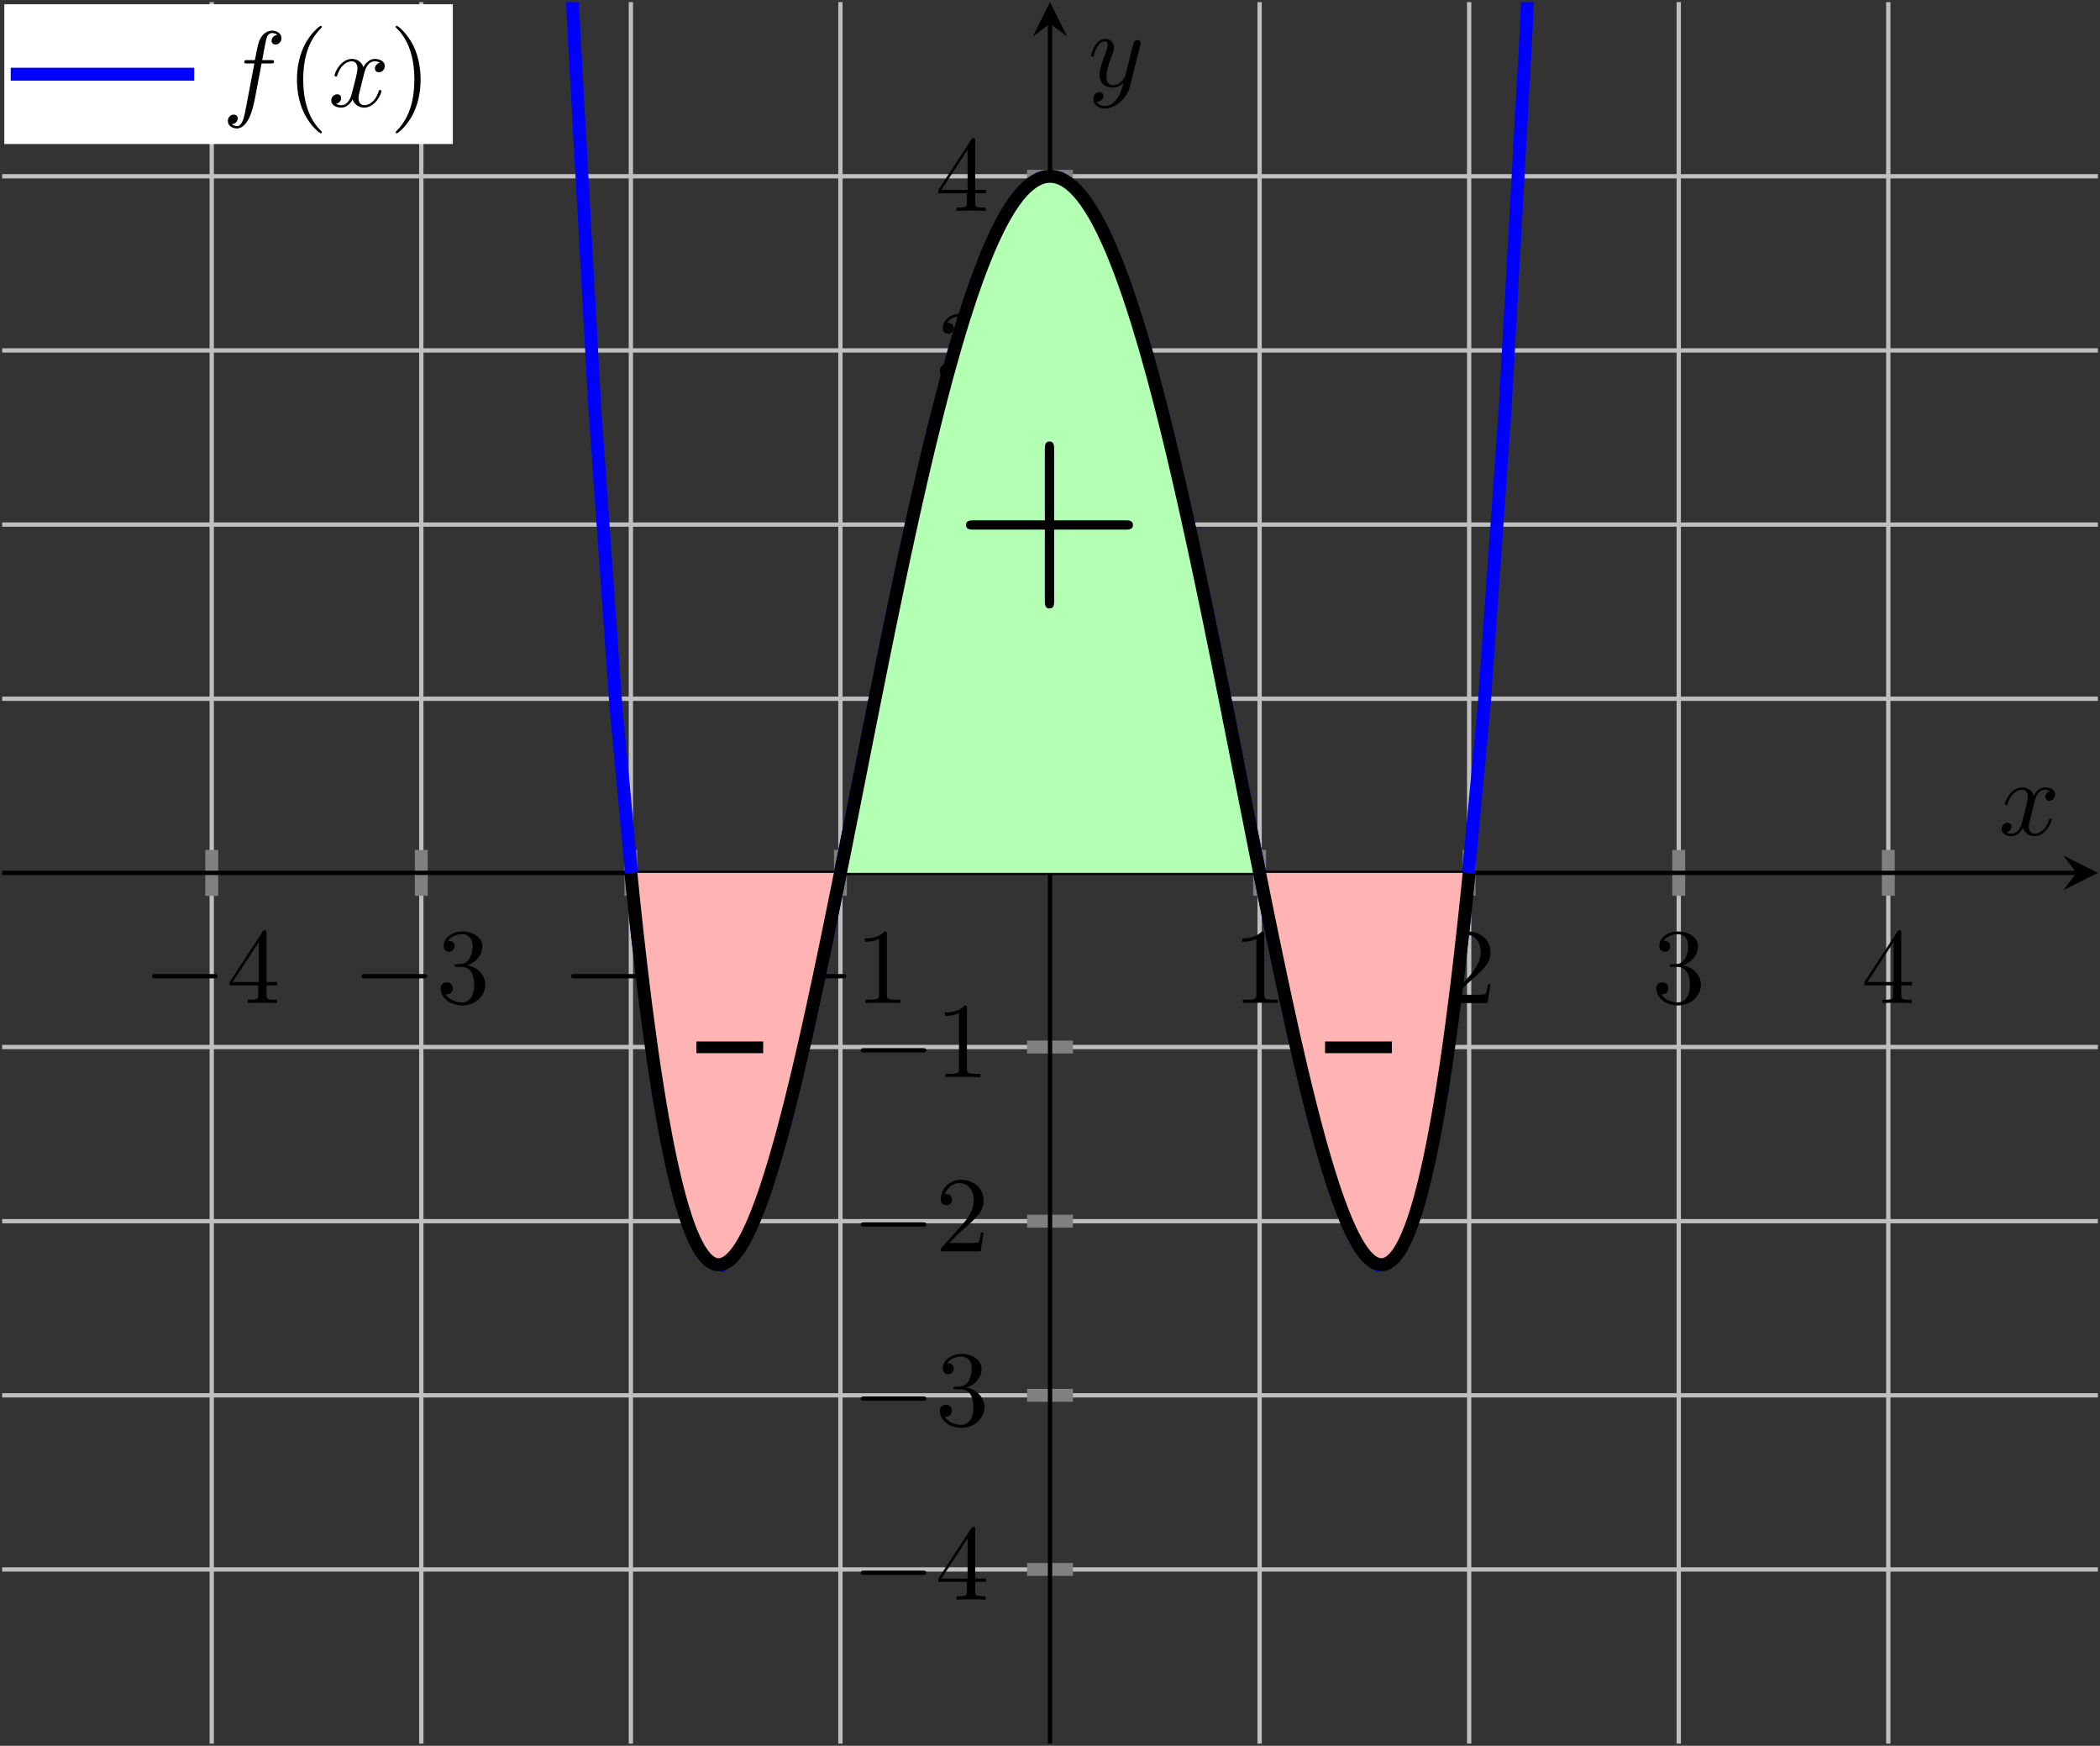 <?xml version='1.0' encoding='UTF-8'?>
<!-- This file was generated by dvisvgm 3.2.2 -->
<svg version='1.1' xmlns='http://www.w3.org/2000/svg' xmlns:xlink='http://www.w3.org/1999/xlink' width='292.015pt' height='242.69pt' viewBox='0 -161.793 194.677 161.793'>
<rect x="0" y="-161.793" width="194.677" height="161.793" fill="#333333" stroke="none"/>
<defs>
<clipPath id='clip1'>
<path d='M.199 .199H194.48V161.598H.199Z'/>
</clipPath>
</defs>
<g id='page1'>
<g transform='matrix(1 0 0 -1 0 0)'>
<path d='M19.629 .199V161.598M39.055 .199V161.598M58.484 .199V161.598M77.91 .199V161.598M116.77 .199V161.598M136.195 .199V161.598M155.625 .199V161.598M175.051 .199V161.598' stroke='#bfbfbf' fill='none' stroke-width='.399' stroke-miterlimit='10'/>
<path d='M.199 16.34H194.48M.199 32.477H194.48M.199 48.617H194.48M.199 64.758H194.48M.199 97.035H194.48M.199 113.176H194.48M.199 129.316H194.48M.199 145.457H194.48' stroke='#bfbfbf' fill='none' stroke-width='.399' stroke-miterlimit='10'/>
<path d='M19.629 78.773V83.023M39.055 78.773V83.023M58.484 78.773V83.023M77.91 78.773V83.023M116.77 78.773V83.023M136.195 78.773V83.023M155.625 78.773V83.023M175.051 78.773V83.023' stroke='#808080' fill='none' stroke-width='1.196' stroke-miterlimit='10'/>
<path d='M95.215 16.34H99.465M95.215 32.477H99.465M95.215 48.617H99.465M95.215 64.758H99.465M95.215 97.035H99.465M95.215 113.176H99.465M95.215 129.316H99.465M95.215 145.457H99.465' stroke='#808080' fill='none' stroke-width='1.196' stroke-miterlimit='10'/>
<path d='M.199 80.898H192.488' stroke='#000' fill='none' stroke-width='.399' stroke-miterlimit='10'/>
<path d='M194.481 80.898L191.293 82.492L192.489 80.898L191.293 79.305'/>
<path d='M97.34 .199V159.602' stroke='#000' fill='none' stroke-width='.399' stroke-miterlimit='10'/>
<path d='M97.34 161.597L95.746 158.406L97.34 159.601L98.934 158.406'/>
<path d='M19.824 71.121C19.994 71.121 20.173 71.121 20.173 71.321C20.173 71.52 19.994 71.52 19.824 71.52H14.437C14.268 71.52 14.089 71.52 14.089 71.321C14.089 71.121 14.268 71.121 14.437 71.121H19.824Z'/>
<path d='M23.939 70.474V69.608C23.939 69.249 23.919 69.14 23.182 69.14H22.973V68.831C23.381 68.861 23.899 68.861 24.317 68.861C24.735 68.861 25.263 68.861 25.672 68.831V69.14H25.463C24.725 69.14 24.706 69.249 24.706 69.608V70.474H25.701V70.783H24.706V75.314C24.706 75.513 24.706 75.573 24.546 75.573C24.457 75.573 24.427 75.573 24.347 75.454L21.29 70.783V70.474H23.939ZM23.999 70.783H21.569L23.999 74.497V70.783Z'/>
<path d='M39.253 71.121C39.422 71.121 39.601 71.121 39.601 71.321C39.601 71.52 39.422 71.52 39.253 71.52H33.865C33.696 71.52 33.517 71.52 33.517 71.321C33.517 71.121 33.696 71.121 33.865 71.121H39.253Z'/>
<path d='M43.327 72.336C44.144 72.605 44.721 73.302 44.721 74.089C44.721 74.906 43.845 75.464 42.889 75.464C41.883 75.464 41.126 74.866 41.126 74.109C41.126 73.78 41.345 73.591 41.634 73.591C41.943 73.591 42.142 73.81 42.142 74.099C42.142 74.597 41.674 74.597 41.525 74.597C41.833 75.085 42.491 75.214 42.849 75.214C43.257 75.214 43.805 74.995 43.805 74.099C43.805 73.979 43.785 73.402 43.526 72.964C43.227 72.486 42.889 72.456 42.64 72.446C42.56 72.436 42.321 72.416 42.251 72.416C42.172 72.406 42.102 72.396 42.102 72.297C42.102 72.187 42.172 72.187 42.341 72.187H42.779C43.596 72.187 43.964 71.51 43.964 70.534C43.964 69.179 43.277 68.891 42.839 68.891C42.411 68.891 41.664 69.06 41.315 69.648C41.664 69.598 41.973 69.817 41.973 70.195C41.973 70.554 41.704 70.753 41.415 70.753C41.176 70.753 40.857 70.614 40.857 70.175C40.857 69.269 41.783 68.612 42.869 68.612C44.084 68.612 44.99 69.518 44.99 70.534C44.99 71.35 44.363 72.127 43.327 72.336Z'/>
<path d='M58.68 71.121C58.85 71.121 59.029 71.121 59.029 71.321C59.029 71.52 58.85 71.52 58.68 71.52H53.293C53.124 71.52 52.945 71.52 52.945 71.321C52.945 71.121 53.124 71.121 53.293 71.121H58.68Z'/>
<path d='M61.132 69.598L62.187 70.624C63.741 71.998 64.338 72.536 64.338 73.531C64.338 74.667 63.442 75.464 62.227 75.464C61.102 75.464 60.365 74.547 60.365 73.661C60.365 73.103 60.863 73.103 60.893 73.103C61.062 73.103 61.41 73.223 61.41 73.631C61.41 73.89 61.231 74.149 60.883 74.149C60.803 74.149 60.783 74.149 60.753 74.139C60.982 74.786 61.52 75.155 62.098 75.155C63.004 75.155 63.432 74.348 63.432 73.531C63.432 72.735 62.934 71.948 62.386 71.331L60.475 69.199C60.365 69.09 60.365 69.07 60.365 68.831H64.059L64.338 70.564H64.09C64.04 70.265 63.97 69.827 63.87 69.678C63.801 69.598 63.143 69.598 62.924 69.598H61.132Z'/>
<path d='M78.109 71.121C78.278 71.121 78.457 71.121 78.457 71.321C78.457 71.52 78.278 71.52 78.109 71.52H72.721C72.552 71.52 72.373 71.52 72.373 71.321C72.373 71.121 72.552 71.121 72.721 71.121H78.109Z'/>
<path d='M82.222 75.204C82.222 75.444 82.222 75.464 81.993 75.464C81.375 74.826 80.499 74.826 80.18 74.826V74.517C80.38 74.517 80.967 74.517 81.485 74.776V69.618C81.485 69.259 81.455 69.14 80.559 69.14H80.24V68.831C80.589 68.861 81.455 68.861 81.853 68.861C82.252 68.861 83.118 68.861 83.466 68.831V69.14H83.148C82.252 69.14 82.222 69.249 82.222 69.618V75.204Z'/>
<path d='M117.204 75.204C117.204 75.444 117.204 75.464 116.975 75.464C116.357 74.826 115.481 74.826 115.162 74.826V74.517C115.362 74.517 115.949 74.517 116.467 74.776V69.618C116.467 69.259 116.437 69.14 115.541 69.14H115.222V68.831C115.571 68.861 116.437 68.861 116.835 68.861S118.1 68.861 118.449 68.831V69.14H118.13C117.234 69.14 117.204 69.249 117.204 69.618V75.204Z'/>
<path d='M134.969 69.598L136.024 70.624C137.578 71.998 138.175 72.536 138.175 73.531C138.175 74.667 137.279 75.464 136.064 75.464C134.939 75.464 134.202 74.547 134.202 73.661C134.202 73.103 134.7 73.103 134.73 73.103C134.899 73.103 135.247 73.223 135.247 73.631C135.247 73.89 135.068 74.149 134.72 74.149C134.64 74.149 134.62 74.149 134.59 74.139C134.819 74.786 135.357 75.155 135.935 75.155C136.841 75.155 137.269 74.348 137.269 73.531C137.269 72.735 136.771 71.948 136.223 71.331L134.311 69.199C134.202 69.09 134.202 69.07 134.202 68.831H137.896L138.175 70.564H137.926C137.876 70.265 137.807 69.827 137.707 69.678C137.638 69.598 136.98 69.598 136.761 69.598H134.969Z'/>
<path d='M156.02 72.336C156.837 72.605 157.414 73.302 157.414 74.089C157.414 74.906 156.538 75.464 155.582 75.464C154.576 75.464 153.819 74.866 153.819 74.109C153.819 73.78 154.038 73.591 154.327 73.591C154.636 73.591 154.835 73.81 154.835 74.099C154.835 74.597 154.367 74.597 154.218 74.597C154.526 75.085 155.184 75.214 155.542 75.214C155.95 75.214 156.498 74.995 156.498 74.099C156.498 73.979 156.478 73.402 156.219 72.964C155.92 72.486 155.582 72.456 155.333 72.446C155.253 72.436 155.014 72.416 154.945 72.416C154.865 72.406 154.795 72.396 154.795 72.297C154.795 72.187 154.865 72.187 155.034 72.187H155.472C156.289 72.187 156.657 71.51 156.657 70.534C156.657 69.179 155.97 68.891 155.532 68.891C155.104 68.891 154.357 69.06 154.008 69.648C154.357 69.598 154.666 69.817 154.666 70.195C154.666 70.554 154.397 70.753 154.108 70.753C153.869 70.753 153.55 70.614 153.55 70.175C153.55 69.269 154.476 68.612 155.562 68.612C156.777 68.612 157.683 69.518 157.683 70.534C157.683 71.35 157.056 72.127 156.02 72.336Z'/>
<path d='M175.487 70.474V69.608C175.487 69.249 175.467 69.14 174.73 69.14H174.521V68.831C174.929 68.861 175.447 68.861 175.865 68.861C176.283 68.861 176.811 68.861 177.22 68.831V69.14H177.011C176.273 69.14 176.254 69.249 176.254 69.608V70.474H177.249V70.783H176.254V75.314C176.254 75.513 176.254 75.573 176.094 75.573C176.005 75.573 175.975 75.573 175.895 75.454L172.838 70.783V70.474H175.487ZM175.546 70.783H173.117L175.546 74.497V70.783Z'/>
<path d='M85.526 15.834C85.695 15.834 85.874 15.834 85.874 16.034C85.874 16.233 85.695 16.233 85.526 16.233H80.138C79.969 16.233 79.79 16.233 79.79 16.034C79.79 15.834 79.969 15.834 80.138 15.834H85.526Z'/>
<path d='M89.64 15.187V14.321C89.64 13.962 89.62 13.853 88.883 13.853H88.674V13.544C89.082 13.574 89.6 13.574 90.018 13.574C90.436 13.574 90.964 13.574 91.373 13.544V13.853H91.164C90.426 13.853 90.407 13.962 90.407 14.321V15.187H91.402V15.496H90.407V20.027C90.407 20.226 90.407 20.286 90.247 20.286C90.158 20.286 90.128 20.286 90.048 20.166L86.991 15.496V15.187H89.64ZM89.699 15.496H87.27L89.699 19.21V15.496Z'/>
<path d='M85.526 31.973C85.695 31.973 85.874 31.973 85.874 32.173C85.874 32.372 85.695 32.372 85.526 32.372H80.138C79.969 32.372 79.79 32.372 79.79 32.173C79.79 31.973 79.969 31.973 80.138 31.973H85.526Z'/>
<path d='M89.6 33.188C90.417 33.457 90.994 34.154 90.994 34.941C90.994 35.758 90.118 36.316 89.162 36.316C88.156 36.316 87.399 35.718 87.399 34.961C87.399 34.632 87.618 34.443 87.907 34.443C88.216 34.443 88.415 34.662 88.415 34.951C88.415 35.449 87.947 35.449 87.798 35.449C88.106 35.937 88.764 36.066 89.122 36.066C89.53 36.066 90.078 35.847 90.078 34.951C90.078 34.831 90.058 34.254 89.799 33.816C89.5 33.338 89.162 33.308 88.913 33.298C88.833 33.288 88.594 33.268 88.524 33.268C88.445 33.258 88.375 33.248 88.375 33.149C88.375 33.039 88.445 33.039 88.614 33.039H89.052C89.869 33.039 90.237 32.362 90.237 31.386C90.237 30.031 89.55 29.743 89.112 29.743C88.684 29.743 87.937 29.912 87.588 30.5C87.937 30.45 88.246 30.669 88.246 31.047C88.246 31.406 87.977 31.605 87.688 31.605C87.449 31.605 87.13 31.466 87.13 31.027C87.13 30.121 88.056 29.464 89.142 29.464C90.357 29.464 91.263 30.37 91.263 31.386C91.263 32.202 90.636 32.979 89.6 33.188Z'/>
<path d='M85.526 48.112C85.695 48.112 85.874 48.112 85.874 48.312C85.874 48.511 85.695 48.511 85.526 48.511H80.138C79.969 48.511 79.79 48.511 79.79 48.312C79.79 48.112 79.969 48.112 80.138 48.112H85.526Z'/>
<path d='M87.977 46.589L89.032 47.614C90.586 48.989 91.183 49.527 91.183 50.522C91.183 51.658 90.287 52.454 89.072 52.454C87.947 52.454 87.21 51.538 87.21 50.652C87.21 50.094 87.708 50.094 87.738 50.094C87.907 50.094 88.255 50.214 88.255 50.622C88.255 50.881 88.076 51.14 87.728 51.14C87.648 51.14 87.628 51.14 87.598 51.13C87.827 51.777 88.365 52.146 88.943 52.146C89.849 52.146 90.277 51.339 90.277 50.522C90.277 49.726 89.779 48.939 89.231 48.322L87.319 46.19C87.21 46.081 87.21 46.061 87.21 45.822H90.904L91.183 47.555H90.934C90.884 47.256 90.815 46.818 90.715 46.669C90.646 46.589 89.988 46.589 89.769 46.589H87.977Z'/>
<path d='M85.526 64.252C85.695 64.252 85.874 64.252 85.874 64.452C85.874 64.651 85.695 64.651 85.526 64.651H80.138C79.969 64.651 79.79 64.651 79.79 64.452C79.79 64.252 79.969 64.252 80.138 64.252H85.526Z'/>
<path d='M89.64 68.335C89.64 68.574 89.64 68.594 89.411 68.594C88.793 67.957 87.917 67.957 87.598 67.957V67.648C87.798 67.648 88.385 67.648 88.903 67.907V62.749C88.903 62.39 88.873 62.271 87.977 62.271H87.658V61.962C88.007 61.992 88.873 61.992 89.271 61.992C89.67 61.992 90.536 61.992 90.884 61.962V62.271H90.566C89.67 62.271 89.64 62.38 89.64 62.749V68.335Z'/>
<path d='M89.64 100.199C89.64 100.438 89.64 100.458 89.411 100.458C88.793 99.821 87.917 99.821 87.598 99.821V99.512C87.798 99.512 88.385 99.512 88.903 99.771V94.613C88.903 94.254 88.873 94.135 87.977 94.135H87.658V93.826C88.007 93.856 88.873 93.856 89.271 93.856C89.67 93.856 90.536 93.856 90.884 93.826V94.135H90.566C89.67 94.135 89.64 94.244 89.64 94.613V100.199Z'/>
<path d='M87.977 110.732L89.032 111.757C90.586 113.132 91.183 113.67 91.183 114.665C91.183 115.801 90.287 116.597 89.072 116.597C87.947 116.597 87.21 115.681 87.21 114.795C87.21 114.237 87.708 114.237 87.738 114.237C87.907 114.237 88.255 114.357 88.255 114.765C88.255 115.024 88.076 115.283 87.728 115.283C87.648 115.283 87.628 115.283 87.598 115.273C87.827 115.92 88.365 116.289 88.943 116.289C89.849 116.289 90.277 115.482 90.277 114.665C90.277 113.869 89.779 113.082 89.231 112.465L87.319 110.333C87.21 110.224 87.21 110.204 87.21 109.965H90.904L91.183 111.698H90.934C90.884 111.399 90.815 110.961 90.715 110.812C90.646 110.732 89.988 110.732 89.769 110.732H87.977Z'/>
<path d='M89.6 129.61C90.417 129.879 90.994 130.576 90.994 131.363C90.994 132.18 90.118 132.738 89.162 132.738C88.156 132.738 87.399 132.14 87.399 131.383C87.399 131.054 87.618 130.865 87.907 130.865C88.216 130.865 88.415 131.084 88.415 131.373C88.415 131.871 87.947 131.871 87.798 131.871C88.106 132.359 88.764 132.488 89.122 132.488C89.53 132.488 90.078 132.269 90.078 131.373C90.078 131.253 90.058 130.676 89.799 130.238C89.5 129.76 89.162 129.73 88.913 129.72C88.833 129.71 88.594 129.69 88.524 129.69C88.445 129.68 88.375 129.67 88.375 129.571C88.375 129.461 88.445 129.461 88.614 129.461H89.052C89.869 129.461 90.237 128.784 90.237 127.808C90.237 126.453 89.55 126.165 89.112 126.165C88.684 126.165 87.937 126.334 87.588 126.922C87.937 126.872 88.246 127.091 88.246 127.469C88.246 127.828 87.977 128.027 87.688 128.027C87.449 128.027 87.13 127.888 87.13 127.449C87.13 126.543 88.056 125.886 89.142 125.886C90.357 125.886 91.263 126.792 91.263 127.808C91.263 128.624 90.636 129.401 89.6 129.61Z'/>
<path d='M89.64 143.887V143.021C89.64 142.662 89.62 142.553 88.883 142.553H88.674V142.244C89.082 142.274 89.6 142.274 90.018 142.274C90.436 142.274 90.964 142.274 91.373 142.244V142.553H91.164C90.426 142.553 90.407 142.662 90.407 143.021V143.887H91.402V144.196H90.407V148.727C90.407 148.926 90.407 148.986 90.247 148.986C90.158 148.986 90.128 148.986 90.048 148.866L86.991 144.196V143.887H89.64ZM89.699 144.196H87.27L89.699 147.91V144.196Z'/>
<path d='M.199 8215.299L2.16 7505.219L4.125 6840.929L6.086 6220.489L8.047 5641.989L10.012 5103.599L11.973 4603.489L13.938 4139.879L15.898 3711.049L17.859 3315.299L19.824 2950.979L21.785 2616.469L23.75 2310.199L25.711 2030.649L27.672 1776.309L29.637 1545.739L31.598 1337.519L33.559 1150.279L35.523 982.699L37.484 833.48L39.449 701.375L41.41 585.168L43.371 483.699L45.336 395.832L47.297 320.48L49.262 256.594L51.223 203.172L53.184 159.234L55.148 123.863L57.109 96.172L59.07 75.305L61.035 60.465L62.996 50.883L64.961 45.828L66.922 44.621L68.883 46.613L70.848 51.203L72.809 57.824L74.773 65.953L76.734 75.102L78.695 84.832L80.66 94.738L82.621 104.457L84.582 113.668L86.547 122.086L88.508 129.473L90.473 135.621L92.434 140.375L94.394 143.613L96.359 145.25H98.32L100.285 143.613L102.246 140.375L104.207 135.621L106.172 129.473L108.133 122.086L110.094 113.668L112.059 104.457L114.02 94.738L115.984 84.832L117.945 75.102L119.906 65.953L121.871 57.824L123.832 51.203L125.797 46.613L127.758 44.621L129.719 45.828L131.684 50.883L133.645 60.465L135.605 75.305L137.57 96.172L139.531 123.863L141.496 159.234L143.457 203.172L145.418 256.594L147.383 320.48L149.344 395.832L151.309 483.699L153.27 585.168L155.23 701.375L157.195 833.48L159.156 982.699L161.117 1150.279L163.082 1337.519L165.043 1545.739L167.008 1776.309L168.969 2030.649L170.93 2310.199L172.895 2616.469L174.855 2950.979L176.816 3315.299L178.781 3711.049L180.742 4139.879L182.707 4603.489L184.668 5103.599L186.629 5641.989L188.594 6220.489L190.555 6840.929L192.52 7505.219L194.48 8215.299' stroke='#00f' fill='none' stroke-width='1.196' stroke-miterlimit='10' clip-path='url(#clip1)'/>
<path d='M58.484 80.898L58.68 78.973L58.875 77.109L59.07 75.305L59.27 73.562L59.465 71.883L59.66 70.258L59.855 68.691L60.055 67.184L60.25 65.731L60.445 64.332L60.641 62.988L60.84 61.699L61.035 60.465L61.23 59.281L61.426 58.152L61.625 57.07L61.82 56.043L62.016 55.062L62.211 54.133L62.41 53.25L62.605 52.414L62.801 51.625L62.996 50.883L63.191 50.184L63.391 49.531L63.586 48.922L63.781 48.355L63.977 47.832L64.176 47.352L64.371 46.91L64.566 46.512L64.762 46.148L64.961 45.828L65.156 45.547L65.352 45.301L65.547 45.094L65.746 44.922L65.941 44.785L66.137 44.684L66.332 44.617L66.531 44.586H66.727L66.922 44.621L67.117 44.688L67.312 44.785L67.512 44.91L67.707 45.07L67.902 45.258L68.098 45.473L68.297 45.719L68.492 45.988L68.688 46.289L68.883 46.613L69.082 46.965L69.277 47.344L69.473 47.746L69.668 48.172L69.867 48.621L70.062 49.094L70.258 49.59L70.453 50.105L70.652 50.645L70.848 51.203L71.043 51.785L71.238 52.383L71.434 53L71.633 53.641L71.828 54.293L72.023 54.969L72.219 55.656L72.418 56.363L72.613 57.086L72.809 57.824L73.004 58.578L73.203 59.344L73.398 60.129L73.594 60.922L73.789 61.73L73.988 62.551L74.184 63.387L74.379 64.231L74.574 65.086L74.773 65.953L74.969 66.828L75.164 67.715L75.359 68.609L75.555 69.516L75.754 70.43L75.949 71.348L76.144 72.277L76.34 73.211L76.539 74.152L76.734 75.102L76.93 76.055L77.125 77.016L77.324 77.981L77.519 78.949L77.715 79.922L77.91 80.898' fill='#ffb3b3' clip-path='url(#clip1)'/>
<path d='M58.484 80.898L58.68 78.973L58.875 77.109L59.07 75.305L59.27 73.562L59.465 71.883L59.66 70.258L59.855 68.691L60.055 67.184L60.25 65.731L60.445 64.332L60.641 62.988L60.84 61.699L61.035 60.465L61.23 59.281L61.426 58.152L61.625 57.07L61.82 56.043L62.016 55.062L62.211 54.133L62.41 53.25L62.605 52.414L62.801 51.625L62.996 50.883L63.191 50.184L63.391 49.531L63.586 48.922L63.781 48.355L63.977 47.832L64.176 47.352L64.371 46.91L64.566 46.512L64.762 46.148L64.961 45.828L65.156 45.547L65.352 45.301L65.547 45.094L65.746 44.922L65.941 44.785L66.137 44.684L66.332 44.617L66.531 44.586H66.727L66.922 44.621L67.117 44.688L67.312 44.785L67.512 44.91L67.707 45.07L67.902 45.258L68.098 45.473L68.297 45.719L68.492 45.988L68.688 46.289L68.883 46.613L69.082 46.965L69.277 47.344L69.473 47.746L69.668 48.172L69.867 48.621L70.062 49.094L70.258 49.59L70.453 50.105L70.652 50.645L70.848 51.203L71.043 51.785L71.238 52.383L71.434 53L71.633 53.641L71.828 54.293L72.023 54.969L72.219 55.656L72.418 56.363L72.613 57.086L72.809 57.824L73.004 58.578L73.203 59.344L73.398 60.129L73.594 60.922L73.789 61.73L73.988 62.551L74.184 63.387L74.379 64.231L74.574 65.086L74.773 65.953L74.969 66.828L75.164 67.715L75.359 68.609L75.555 69.516L75.754 70.43L75.949 71.348L76.144 72.277L76.34 73.211L76.539 74.152L76.734 75.102L76.93 76.055L77.125 77.016L77.324 77.981L77.519 78.949L77.715 79.922L77.91 80.898' stroke='#000' fill='none' stroke-width='1.196' stroke-miterlimit='10' clip-path='url(#clip1)'/>
<path d='M70.75 64.187V65.273H64.554V64.187H70.75Z' clip-path='url(#clip1)'/>
<path d='M77.91 80.898L78.305 82.859L78.695 84.832L79.09 86.812L79.481 88.793L79.875 90.777L80.266 92.762L80.66 94.738L81.051 96.707L81.445 98.668L81.836 100.613L82.231 102.547L82.621 104.457L83.016 106.352L83.406 108.219L83.797 110.063L84.191 111.883L84.582 113.668L84.977 115.422L85.367 117.145L85.762 118.832L86.152 120.477L86.547 122.086L86.938 123.652L87.332 125.176L87.723 126.656L88.117 128.086L88.508 129.473L88.902 130.805L89.293 132.09L89.688 133.32L90.078 134.5L90.473 135.621L90.863 136.687L91.258 137.699L91.648 138.652L92.043 139.543L92.434 140.375L92.824 141.148L93.219 141.859L93.609 142.504L94.004 143.09L94.394 143.613L94.789 144.07L95.18 144.461L95.574 144.789L95.965 145.055L96.359 145.25L96.75 145.383L97.144 145.449H97.535L97.93 145.383L98.32 145.25L98.715 145.055L99.106 144.789L99.5 144.461L99.891 144.07L100.285 143.613L100.676 143.09L101.066 142.504L101.461 141.859L101.852 141.148L102.246 140.375L102.637 139.543L103.031 138.652L103.422 137.699L103.816 136.687L104.207 135.621L104.602 134.5L104.992 133.32L105.387 132.09L105.777 130.805L106.172 129.473L106.563 128.086L106.957 126.656L107.348 125.176L107.742 123.652L108.133 122.086L108.527 120.477L108.918 118.832L109.309 117.145L109.703 115.422L110.094 113.668L110.488 111.883L110.879 110.063L111.273 108.219L111.664 106.352L112.059 104.457L112.449 102.547L112.844 100.613L113.234 98.668L113.629 96.707L114.02 94.738L114.414 92.762L114.805 90.777L115.199 88.793L115.59 86.812L115.984 84.832L116.375 82.859L116.77 80.898' fill='#b3ffb3' clip-path='url(#clip1)'/>
<path d='M77.91 80.898L78.305 82.859L78.695 84.832L79.09 86.812L79.481 88.793L79.875 90.777L80.266 92.762L80.66 94.738L81.051 96.707L81.445 98.668L81.836 100.613L82.231 102.547L82.621 104.457L83.016 106.352L83.406 108.219L83.797 110.063L84.191 111.883L84.582 113.668L84.977 115.422L85.367 117.145L85.762 118.832L86.152 120.477L86.547 122.086L86.938 123.652L87.332 125.176L87.723 126.656L88.117 128.086L88.508 129.473L88.902 130.805L89.293 132.09L89.688 133.32L90.078 134.5L90.473 135.621L90.863 136.687L91.258 137.699L91.648 138.652L92.043 139.543L92.434 140.375L92.824 141.148L93.219 141.859L93.609 142.504L94.004 143.09L94.394 143.613L94.789 144.07L95.18 144.461L95.574 144.789L95.965 145.055L96.359 145.25L96.75 145.383L97.144 145.449H97.535L97.93 145.383L98.32 145.25L98.715 145.055L99.106 144.789L99.5 144.461L99.891 144.07L100.285 143.613L100.676 143.09L101.066 142.504L101.461 141.859L101.852 141.148L102.246 140.375L102.637 139.543L103.031 138.652L103.422 137.699L103.816 136.687L104.207 135.621L104.602 134.5L104.992 133.32L105.387 132.09L105.777 130.805L106.172 129.473L106.563 128.086L106.957 126.656L107.348 125.176L107.742 123.652L108.133 122.086L108.527 120.477L108.918 118.832L109.309 117.145L109.703 115.422L110.094 113.668L110.488 111.883L110.879 110.063L111.273 108.219L111.664 106.352L112.059 104.457L112.449 102.547L112.844 100.613L113.234 98.668L113.629 96.707L114.02 94.738L114.414 92.762L114.805 90.777L115.199 88.793L115.59 86.812L115.984 84.832L116.375 82.859L116.77 80.898' stroke='#000' fill='none' stroke-width='1.196' stroke-miterlimit='10' clip-path='url(#clip1)'/>
<path d='M97.724 112.707H104.266C104.612 112.707 105.032 112.707 105.032 113.126C105.032 113.571 104.637 113.571 104.266 113.571H97.724V120.113C97.724 120.458 97.724 120.878 97.305 120.878C96.86 120.878 96.86 120.483 96.86 120.113V113.571H90.318C89.972 113.571 89.553 113.571 89.553 113.151C89.553 112.707 89.948 112.707 90.318 112.707H96.86V106.164C96.86 105.819 96.86 105.399 97.28 105.399C97.724 105.399 97.724 105.794 97.724 106.164V112.707Z' clip-path='url(#clip1)'/>
<path d='M116.77 80.898L116.965 79.922L117.16 78.949L117.355 77.981L117.551 77.016L117.75 76.055L117.945 75.102L118.141 74.152L118.336 73.211L118.535 72.277L118.73 71.348L118.926 70.43L119.121 69.516L119.32 68.609L119.516 67.715L119.711 66.828L119.906 65.953L120.105 65.086L120.301 64.231L120.496 63.387L120.691 62.551L120.891 61.73L121.086 60.922L121.281 60.129L121.477 59.344L121.676 58.578L121.871 57.824L122.066 57.086L122.262 56.363L122.457 55.656L122.656 54.969L122.852 54.293L123.047 53.641L123.242 53L123.441 52.383L123.637 51.785L123.832 51.203L124.027 50.645L124.227 50.105L124.422 49.59L124.617 49.094L124.813 48.621L125.012 48.172L125.207 47.746L125.402 47.344L125.598 46.965L125.797 46.613L125.992 46.289L126.188 45.988L126.383 45.719L126.578 45.473L126.777 45.258L126.973 45.07L127.168 44.91L127.363 44.785L127.563 44.688L127.758 44.621L127.953 44.586H128.148L128.348 44.617L128.543 44.684L128.738 44.785L128.934 44.922L129.133 45.094L129.328 45.301L129.523 45.547L129.719 45.828L129.918 46.148L130.113 46.512L130.309 46.91L130.504 47.352L130.699 47.832L130.898 48.355L131.094 48.922L131.289 49.531L131.484 50.184L131.684 50.883L131.879 51.625L132.074 52.414L132.27 53.25L132.469 54.133L132.664 55.062L132.859 56.043L133.055 57.07L133.254 58.152L133.449 59.281L133.645 60.465L133.84 61.699L134.039 62.988L134.234 64.332L134.43 65.731L134.625 67.184L134.82 68.691L135.02 70.258L135.215 71.883L135.41 73.562L135.605 75.305L135.805 77.109L136 78.973L136.195 80.898' fill='#ffb3b3' clip-path='url(#clip1)'/>
<path d='M116.77 80.898L116.965 79.922L117.16 78.949L117.355 77.981L117.551 77.016L117.75 76.055L117.945 75.102L118.141 74.152L118.336 73.211L118.535 72.277L118.73 71.348L118.926 70.43L119.121 69.516L119.32 68.609L119.516 67.715L119.711 66.828L119.906 65.953L120.105 65.086L120.301 64.231L120.496 63.387L120.691 62.551L120.891 61.73L121.086 60.922L121.281 60.129L121.477 59.344L121.676 58.578L121.871 57.824L122.066 57.086L122.262 56.363L122.457 55.656L122.656 54.969L122.852 54.293L123.047 53.641L123.242 53L123.441 52.383L123.637 51.785L123.832 51.203L124.027 50.645L124.227 50.105L124.422 49.59L124.617 49.094L124.813 48.621L125.012 48.172L125.207 47.746L125.402 47.344L125.598 46.965L125.797 46.613L125.992 46.289L126.188 45.988L126.383 45.719L126.578 45.473L126.777 45.258L126.973 45.07L127.168 44.91L127.363 44.785L127.563 44.688L127.758 44.621L127.953 44.586H128.148L128.348 44.617L128.543 44.684L128.738 44.785L128.934 44.922L129.133 45.094L129.328 45.301L129.523 45.547L129.719 45.828L129.918 46.148L130.113 46.512L130.309 46.91L130.504 47.352L130.699 47.832L130.898 48.355L131.094 48.922L131.289 49.531L131.484 50.184L131.684 50.883L131.879 51.625L132.074 52.414L132.27 53.25L132.469 54.133L132.664 55.062L132.859 56.043L133.055 57.07L133.254 58.152L133.449 59.281L133.645 60.465L133.84 61.699L134.039 62.988L134.234 64.332L134.43 65.731L134.625 67.184L134.82 68.691L135.02 70.258L135.215 71.883L135.41 73.562L135.605 75.305L135.805 77.109L136 78.973L136.195 80.898' stroke='#000' fill='none' stroke-width='1.196' stroke-miterlimit='10' clip-path='url(#clip1)'/>
<path d='M129.034 64.187V65.273H122.838V64.187H129.034Z' clip-path='url(#clip1)'/>
<path d='M188.59 87.423C188.65 87.682 188.879 88.598 189.576 88.598C189.626 88.598 189.865 88.598 190.074 88.469C189.795 88.419 189.596 88.17 189.596 87.931C189.596 87.772 189.706 87.583 189.974 87.583C190.193 87.583 190.512 87.762 190.512 88.16C190.512 88.678 189.925 88.818 189.586 88.818C189.008 88.818 188.66 88.29 188.54 88.061C188.292 88.718 187.754 88.818 187.465 88.818C186.429 88.818 185.862 87.533 185.862 87.284C185.862 87.184 185.961 87.184 185.981 87.184C186.061 87.184 186.091 87.204 186.111 87.294C186.449 88.35 187.106 88.598 187.445 88.598C187.634 88.598 187.983 88.509 187.983 87.931C187.983 87.623 187.813 86.955 187.445 85.561C187.286 84.944 186.937 84.526 186.499 84.526C186.439 84.526 186.21 84.526 186.001 84.655C186.25 84.705 186.469 84.914 186.469 85.193C186.469 85.462 186.25 85.541 186.101 85.541C185.802 85.541 185.553 85.282 185.553 84.964C185.553 84.506 186.051 84.306 186.489 84.306C187.146 84.306 187.505 85.003 187.535 85.063C187.654 84.695 188.012 84.306 188.61 84.306C189.636 84.306 190.203 85.591 190.203 85.84C190.203 85.94 190.114 85.94 190.084 85.94C189.994 85.94 189.974 85.9 189.954 85.83C189.626 84.764 188.949 84.526 188.63 84.526C188.242 84.526 188.082 84.844 188.082 85.183C188.082 85.402 188.142 85.621 188.252 86.059L188.59 87.423Z'/>
<path d='M105.698 157.579C105.738 157.719 105.738 157.738 105.738 157.808C105.738 157.988 105.598 158.077 105.449 158.077C105.349 158.077 105.19 158.018 105.1 157.868C105.081 157.818 105.001 157.509 104.961 157.33C104.891 157.071 104.821 156.803 104.762 156.533L104.314 154.741C104.274 154.592 103.846 153.895 103.188 153.895C102.681 153.895 102.571 154.333 102.571 154.701C102.571 155.159 102.74 155.777 103.079 156.653C103.238 157.061 103.278 157.171 103.278 157.37C103.278 157.818 102.959 158.187 102.461 158.187C101.515 158.187 101.147 156.743 101.147 156.653C101.147 156.553 101.246 156.553 101.266 156.553C101.366 156.553 101.376 156.573 101.426 156.733C101.695 157.669 102.093 157.968 102.431 157.968C102.511 157.968 102.681 157.968 102.681 157.649C102.681 157.4 102.581 157.141 102.511 156.952C102.113 155.896 101.934 155.328 101.934 154.861C101.934 153.974 102.561 153.675 103.148 153.675C103.537 153.675 103.876 153.845 104.154 154.123C104.025 153.606 103.905 153.118 103.507 152.59C103.248 152.251 102.87 151.963 102.411 151.963C102.272 151.963 101.824 151.993 101.655 152.381C101.814 152.381 101.944 152.381 102.083 152.5C102.182 152.59 102.282 152.719 102.282 152.909C102.282 153.218 102.013 153.257 101.914 153.257C101.685 153.257 101.356 153.098 101.356 152.61C101.356 152.112 101.794 151.743 102.411 151.743C103.437 151.743 104.463 152.65 104.742 153.775L105.698 157.579Z'/>
<path d='M.398 148.445H41.98V161.398H.398Z' fill='#fff'/>
<path d='M.996 154.918H9.5H18.004' stroke='#00f' fill='none' stroke-width='1.196' stroke-miterlimit='10'/>
<path d='M24.249 155.913H25.105C25.304 155.913 25.404 155.913 25.404 156.112C25.404 156.222 25.304 156.222 25.135 156.222H24.308L24.518 157.357C24.557 157.567 24.697 158.273 24.756 158.393C24.846 158.582 25.016 158.732 25.225 158.732C25.265 158.732 25.523 158.732 25.713 158.552C25.275 158.512 25.175 158.164 25.175 158.015C25.175 157.786 25.354 157.666 25.543 157.666C25.802 157.666 26.091 157.885 26.091 158.264C26.091 158.722 25.633 158.951 25.225 158.951C24.886 158.951 24.259 158.772 23.96 157.786C23.9 157.577 23.87 157.477 23.631 156.222H22.944C22.755 156.222 22.646 156.222 22.646 156.033C22.646 155.913 22.735 155.913 22.924 155.913H23.581L22.835 151.98C22.656 151.014 22.486 150.107 21.968 150.107C21.928 150.107 21.68 150.107 21.49 150.287C21.948 150.317 22.038 150.675 22.038 150.825C22.038 151.054 21.859 151.173 21.67 151.173C21.411 151.173 21.122 150.954 21.122 150.576C21.122 150.127 21.56 149.888 21.968 149.888C22.516 149.888 22.914 150.476 23.094 150.854C23.412 151.482 23.641 152.687 23.651 152.757L24.249 155.913Z'/>
<path d='M29.84 149.54C29.84 149.57 29.84 149.59 29.671 149.759C28.426 151.014 28.107 152.896 28.107 154.42C28.107 156.152 28.486 157.885 29.711 159.13C29.84 159.249 29.84 159.269 29.84 159.299C29.84 159.369 29.801 159.399 29.741 159.399C29.641 159.399 28.745 158.722 28.157 157.457C27.649 156.362 27.53 155.256 27.53 154.42C27.53 153.643 27.639 152.438 28.187 151.312C28.785 150.088 29.641 149.44 29.741 149.44C29.801 149.44 29.84 149.47 29.84 149.54Z'/>
<path d='M33.745 154.937C33.805 155.196 34.034 156.112 34.731 156.112C34.781 156.112 35.02 156.112 35.229 155.983C34.95 155.933 34.751 155.684 34.751 155.445C34.751 155.286 34.861 155.097 35.129 155.097C35.348 155.097 35.667 155.276 35.667 155.674C35.667 156.192 35.08 156.332 34.741 156.332C34.163 156.332 33.815 155.804 33.695 155.575C33.446 156.232 32.909 156.332 32.62 156.332C31.584 156.332 31.016 155.047 31.016 154.798C31.016 154.698 31.116 154.698 31.136 154.698C31.216 154.698 31.246 154.718 31.266 154.808C31.604 155.864 32.261 156.112 32.6 156.112C32.789 156.112 33.138 156.023 33.138 155.445C33.138 155.137 32.968 154.469 32.6 153.075C32.441 152.458 32.092 152.04 31.654 152.04C31.594 152.04 31.365 152.04 31.156 152.169C31.405 152.219 31.624 152.428 31.624 152.707C31.624 152.976 31.405 153.055 31.256 153.055C30.957 153.055 30.708 152.796 30.708 152.478C30.708 152.02 31.206 151.82 31.644 151.82C32.301 151.82 32.66 152.517 32.69 152.577C32.809 152.209 33.167 151.82 33.765 151.82C34.791 151.82 35.358 153.105 35.358 153.354C35.358 153.454 35.269 153.454 35.239 153.454C35.149 153.454 35.129 153.414 35.109 153.344C34.781 152.278 34.104 152.04 33.785 152.04C33.396 152.04 33.237 152.358 33.237 152.697C33.237 152.916 33.297 153.135 33.406 153.573L33.745 154.937Z'/>
<path d='M38.991 154.42C38.991 155.196 38.881 156.401 38.334 157.527C37.736 158.752 36.88 159.399 36.78 159.399C36.721 159.399 36.681 159.359 36.681 159.299C36.681 159.269 36.681 159.249 36.87 159.07C37.846 158.084 38.413 156.501 38.413 154.42C38.413 152.717 38.045 150.964 36.81 149.709C36.681 149.59 36.681 149.57 36.681 149.54C36.681 149.48 36.721 149.44 36.78 149.44C36.88 149.44 37.776 150.117 38.364 151.382C38.871 152.478 38.991 153.583 38.991 154.42Z'/>
</g>
</g>
</svg>